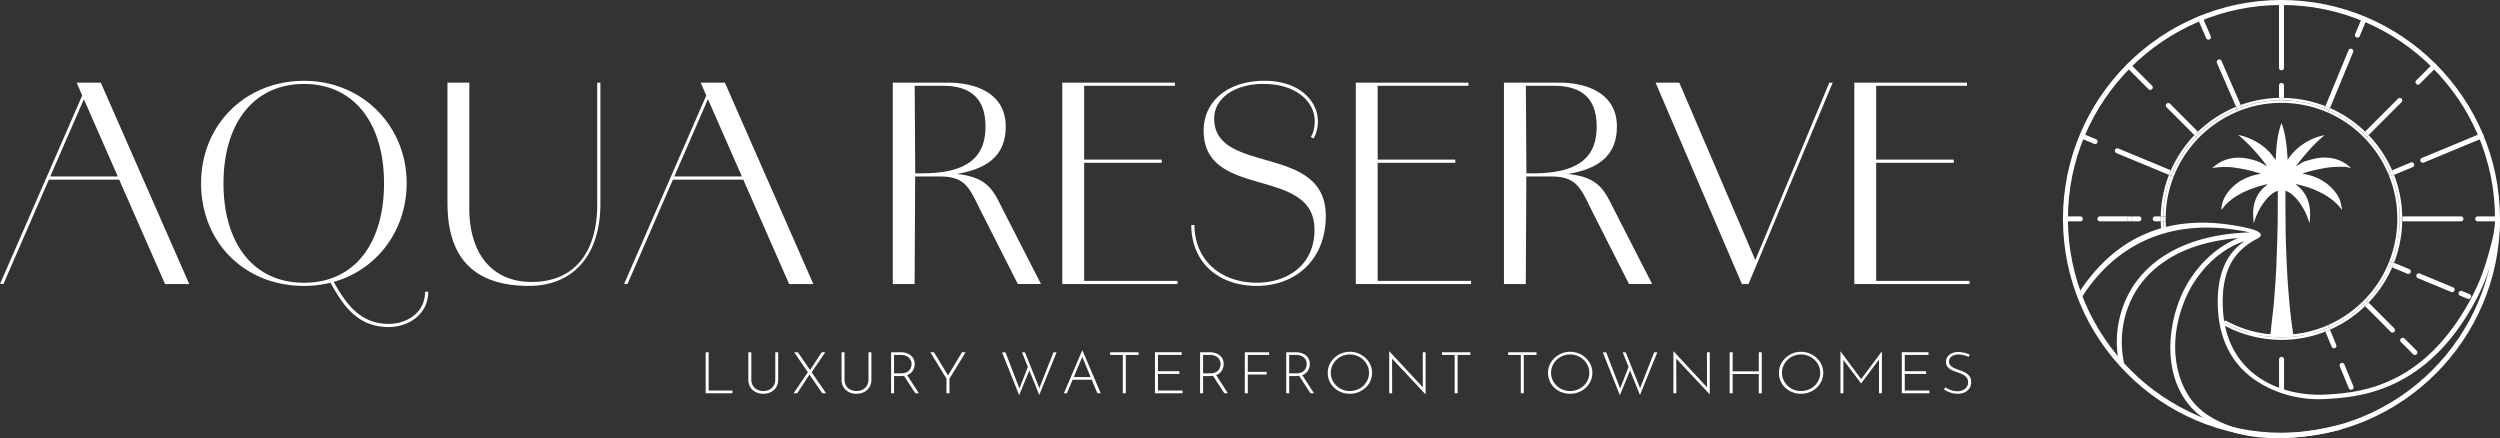<svg width="291" height="51" viewBox="0 0 291 51" fill="none" xmlns="http://www.w3.org/2000/svg"><rect x="0" y="0" width="291" height="51" fill="#333333" stroke="none"/><g clip-path="url(#clip0_153_90)" fill="#fff"><path d="M9.714 10.785l.275.246-9.592 22.03H0l9.714-22.276zm-4.107 9.758h9.468v.37H5.607v-.37zM8.916 9.62h2.817L22.03 33.065H19.21L8.916 9.62zM23.405 21.343c0-6.813 5.148-11.936 11.98-11.936 6.83 0 11.95 5.279 11.95 11.907s-4.993 11.968-11.95 11.968c-6.958 0-11.98-5.123-11.98-11.935v-.004zm21.296 0c0-6.965-3.46-11.57-9.313-11.57-5.852 0-9.374 4.573-9.374 11.57s3.493 11.57 9.374 11.57S44.7 28.34 44.7 21.343zm-6.282 11.476l.336-.152c1.286 2.24 2.879 5.033 6.495 5.033 2.023 0 4.227-1.226 4.227-3.745h.368c0 2.761-2.453 4.114-4.595 4.114-3.923 0-5.516-2.945-6.831-5.246v-.004zM52.085 23.673V9.62h2.543v14.668c0 4.942 2.42 8.531 7.261 8.531s7.63-3.285 7.63-9.052V9.62h.368v14.085c0 6.17-3.309 9.574-8.301 9.574-6.344 0-9.497-3.191-9.497-9.606h-.004zM82.354 10.785l.274.246-9.591 22.034h-.397l9.714-22.28zm-4.104 9.758h9.468v.37H78.25v-.37zM81.559 9.62h2.818l10.295 23.445h-2.817L81.559 9.62zM103.924 9.62h6.372c3.706 0 6.741 1.506 6.77 5.033.029 3.958-2.757 5.89-9.837 5.89h-.704l-.062 12.519h-2.543V9.62h.004zm3.37 10.554c5.607 0 7.445-2.087 7.416-5.525-.028-3.039-1.564-4.663-4.992-4.663h-3.248l.062 10.188h.766-.004zm6.983 4.602c-1.409-2.793-1.777-4.233-4.873-4.233h-2.208v-.369h2.421c5.299 0 5.881 1.78 7.171 4.327l4.382 8.56h-2.695l-4.198-8.285zM123.651 9.62h2.544v23.445h-2.544V9.62zm.95 0h12.164v.37h-12.164v-.37zm0 8.959h10.632v.369h-10.632v-.37zm0 14.117h12.471v.37h-12.471v-.37zM138.665 26.191h.369c0 3.897 2.85 6.69 7.232 6.719 3.493 0 6.741-1.965 6.741-6.169 0-7.486-12.901-3.405-12.901-11.538 0-3.437 2.818-5.8 7.11-5.8 4.013 0 6.188 2.363 6.188 4.697h-.369c0-2.056-1.9-4.266-5.79-4.328-3.461-.061-5.914 1.628-5.914 4.02 0 6.628 12.991 2.855 12.991 11.324 0 5.247-3.645 8.163-8.027 8.163-4.628 0-7.63-2.884-7.63-7.088zM153.404 14.1c0 .89-.246 1.595-.52 2.026l-.307-.185c.274-.43.458-1.013.458-1.841h.369zM157.815 9.62h2.544v23.445h-2.544V9.62zm.951 0h12.163v.37h-12.163v-.37zm0 8.959h10.631v.369h-10.631v-.37zm0 14.117h12.47v.37h-12.47v-.37zM175.064 9.62h6.373c3.706 0 6.74 1.506 6.769 5.033.029 3.958-2.756 5.89-9.836 5.89h-.705l-.061 12.519h-2.543V9.62h.003zm3.371 10.554c5.606 0 7.445-2.087 7.416-5.525-.029-3.039-1.564-4.663-4.992-4.663h-3.248l.061 10.188h.766-.003zm6.983 4.602c-1.409-2.793-1.778-4.233-4.874-4.233h-2.207v-.369h2.42c5.3 0 5.882 1.78 7.171 4.327l4.382 8.56h-2.695l-4.197-8.285zM192.712 9.62h2.756l9.038 21.083h-.368l8.793-21.083h.397l-9.804 23.445h-.766L192.708 9.62h.004zM215.842 9.62h2.543v23.445h-2.543V9.62zm.95 0h12.163v.37h-12.163v-.37zm0 8.959h10.631v.369h-10.631v-.37zm0 14.117h12.47v.37h-12.47v-.37zM82.487 41v4.46h2.764v.316h-3.11V41h.346zM87.631 44.878c.12.203.282.362.495.47.21.11.448.167.715.167.268 0 .51-.054.723-.166.21-.109.376-.268.498-.47.12-.203.181-.442.181-.717V41h.34v3.184c0 .34-.076.633-.228.882a1.498 1.498 0 01-.621.568 1.94 1.94 0 01-.893.2 1.91 1.91 0 01-.885-.2 1.522 1.522 0 01-.621-.568 1.646 1.646 0 01-.228-.883V41h.347v3.162c0 .275.058.514.177.716zM95.716 45.78l-1.492-2.183-1.427 2.182h-.426l1.662-2.457L92.44 41h.433l1.42 2.066L95.65 41h.412l-1.586 2.34 1.676 2.435h-.44l.003.004zM98.48 44.878c.12.203.282.362.495.47.21.11.448.167.715.167.267 0 .509-.054.723-.166a1.25 1.25 0 00.498-.47 1.39 1.39 0 00.181-.717V41h.339v3.184c0 .34-.076.633-.227.882a1.5 1.5 0 01-.622.568c-.263.134-.56.2-.892.2a1.91 1.91 0 01-.885-.2 1.523 1.523 0 01-.621-.568 1.646 1.646 0 01-.228-.883V41h.347v3.162c0 .275.058.514.177.716zM106.547 45.78l-1.323-2.034a2.18 2.18 0 01-.375.025h-.781v2.005h-.346V41h1.152c.264 0 .52.05.762.148.246.098.445.25.596.452.156.203.232.453.232.753s-.073.553-.214.792c-.14.235-.361.409-.661.514l1.366 2.12H106.547zm-.737-2.646a1.11 1.11 0 00.296-.767 1.01 1.01 0 00-.56-.908 1.339 1.339 0 00-.625-.141h-.853v2.138h.759c.459 0 .788-.108.983-.322zM112.399 41l-1.882 3.075v1.704h-.347v-1.704L108.288 41h.426l1.64 2.706L111.98 41h.419zM120.975 45.993l-1.16-2.873L118.63 46l-1.99-4.986h.397l1.626 4.211.979-2.518-.683-1.697h.347l1.676 4.172 1.64-4.172h.368l-2.026 4.979.011.004zM127.076 44.198h-2.225l-.668 1.581h-.347l2.131-4.986h.029l2.132 4.986h-.391l-.661-1.581zm-.126-.311l-.972-2.348-.993 2.348h1.969-.004zM132.527 41v.314h-1.484v4.462h-.347v-4.462h-1.47V41h3.305-.004zM137.549 41v.315h-2.764v1.895h2.486v.315h-2.486v1.932h2.865v.315h-3.212v-4.776h3.111V41zM142.516 45.78l-1.322-2.034a2.185 2.185 0 01-.376.025h-.78v2.005h-.347V41h1.153c.264 0 .52.05.762.148.246.098.444.25.596.452.155.203.231.453.231.753s-.072.553-.213.792a1.201 1.201 0 01-.661.514l1.366 2.12H142.516zm-.737-2.646a1.11 1.11 0 00.297-.767 1.016 1.016 0 00-.56-.908 1.339 1.339 0 00-.625-.141h-.853v2.138h.759c.459 0 .787-.108.982-.322zM147.721 41v.314h-2.478v1.972h2.197v.311h-2.197v2.182h-.347v-4.776h2.829l-.004-.003zM152.541 45.78l-1.322-2.034a2.193 2.193 0 01-.376.025h-.78v2.005h-.347V41h1.152c.264 0 .52.05.762.148.246.098.445.25.597.452.155.203.231.453.231.753s-.073.553-.213.792a1.204 1.204 0 01-.662.514l1.366 2.12H152.541zm-.737-2.646a1.11 1.11 0 00.296-.767 1.003 1.003 0 00-.56-.908 1.339 1.339 0 00-.625-.141h-.852v2.138h.758c.459 0 .788-.108.983-.322zM154.9 42.175a2.56 2.56 0 01.939-.893c.394-.22.82-.333 1.286-.333.466 0 .896.112 1.293.333.397.22.712.52.947.894.231.376.346.781.346 1.222 0 .442-.115.847-.346 1.223-.232.377-.546.67-.947.887a2.649 2.649 0 01-1.293.325c-.466 0-.9-.105-1.293-.314a2.421 2.421 0 01-.936-.876 2.315 2.315 0 01-.343-1.245c0-.456.115-.846.347-1.223zm.303 2.284a2.218 2.218 0 001.911 1.056c.405 0 .784-.094 1.127-.282a2.14 2.14 0 00.813-.77c.199-.327.3-.681.3-1.068s-.101-.742-.304-1.068a2.262 2.262 0 00-1.929-1.067c-.404 0-.78.098-1.123.293-.34.196-.607.456-.802.785-.195.33-.293.68-.293 1.064 0 .383.101.734.3 1.056zM165.94 41v4.891h-.015l-3.887-4.146.008 4.03h-.34v-4.877h.022l3.887 4.18-.007-4.078h.332zM171.152 41v.314h-1.484v4.462h-.347v-4.462h-1.47V41h3.305-.004zM178.854 41v.314h-1.485v4.462h-.347v-4.462h-1.47V41h3.305-.003zM180.537 42.175c.231-.372.546-.672.939-.893.394-.22.821-.333 1.287-.333.466 0 .895.112 1.293.333.397.22.711.52.946.894.231.376.347.781.347 1.222 0 .442-.116.847-.347 1.223-.231.377-.545.67-.946.887a2.652 2.652 0 01-1.293.325c-.466 0-.9-.105-1.294-.314a2.419 2.419 0 01-.935-.876 2.307 2.307 0 01-.344-1.245c0-.456.116-.846.347-1.223zm.307 2.284a2.218 2.218 0 001.911 1.056c.405 0 .784-.094 1.127-.282.344-.188.615-.445.813-.77.199-.327.3-.681.3-1.068s-.101-.742-.303-1.068a2.278 2.278 0 00-.813-.777 2.234 2.234 0 00-1.116-.29c-.405 0-.781.098-1.124.293-.34.196-.607.456-.802.785-.195.33-.293.68-.293 1.064 0 .383.102.734.3 1.056zM190.898 45.993l-1.159-2.873-1.185 2.88-1.991-4.986h.398l1.625 4.211.979-2.518-.682-1.697h.346l1.677 4.172 1.64-4.172h.368l-2.026 4.979.01.004zM199.019 41v4.891h-.014l-3.888-4.146.008 4.03h-.34v-4.877h.022l3.887 4.18-.007-4.078h.332zM205.07 45.78h-.347v-2.248h-3.041v2.247h-.347v-4.776h.347v2.222h3.041v-2.222h.347v4.776zM207.414 42.175c.231-.372.546-.672.939-.893.394-.22.82-.333 1.286-.333.466 0 .896.112 1.294.333.397.22.711.52.946.894.231.376.347.781.347 1.222 0 .442-.116.847-.347 1.223-.231.377-.545.67-.946.887a2.655 2.655 0 01-1.294.325c-.466 0-.899-.105-1.293-.314a2.419 2.419 0 01-.935-.876 2.307 2.307 0 01-.344-1.245c0-.456.116-.846.347-1.223zm.307 2.284a2.218 2.218 0 001.911 1.056c.405 0 .784-.094 1.127-.282.344-.188.614-.445.813-.77.199-.327.3-.681.3-1.068s-.101-.742-.303-1.068a2.278 2.278 0 00-.813-.777 2.235 2.235 0 00-1.117-.29c-.404 0-.78.098-1.123.293-.34.196-.607.456-.802.785-.195.33-.293.68-.293 1.064 0 .383.102.734.3 1.056zM219.054 40.895v4.884h-.34v-3.922l-2.073 2.764h-.015l-2.059-2.731v3.89h-.339v-4.885h.007l2.402 3.238 2.417-3.238zM224.48 41v.315h-2.764v1.895h2.485v.315h-2.485v1.932h2.865v.315h-3.212v-4.776h3.111V41zM228.572 41.343a2.415 2.415 0 00-.61-.08c-.333 0-.596.077-.795.232a.727.727 0 00-.3.597c0 .17.054.315.159.434.108.12.242.217.408.297.166.08.38.167.64.26.285.098.52.2.708.305.188.105.343.242.473.42.126.176.191.404.191.683s-.065.5-.198.702a1.327 1.327 0 01-.557.474 1.907 1.907 0 01-.82.166c-.534 0-1.065-.163-1.593-.492l.163-.267c.173.126.39.235.647.329.256.094.505.14.744.14.213 0 .415-.039.607-.118a1.13 1.13 0 00.469-.359.935.935 0 00.181-.575.842.842 0 00-.166-.532 1.264 1.264 0 00-.419-.347 4.75 4.75 0 00-.636-.264 6.117 6.117 0 01-.705-.286 1.413 1.413 0 01-.466-.365.866.866 0 01-.187-.572c0-.228.061-.423.18-.597s.289-.308.506-.405a1.79 1.79 0 01.722-.152c.228 0 .463.029.708.087.246.057.459.133.651.22l-.134.257a3.72 3.72 0 00-.567-.195l-.004.003zM271.405 40.36a.294.294 0 00.38.159.29.29 0 00.155-.38l-.73-1.762c-.177.08-.354.151-.534.224l.729 1.762v-.004zM265.806 11.4a.27.27 0 00.047-.152V9.942a.29.29 0 00-.289-.289.29.29 0 00-.289.29v1.306c0 .057.022.104.047.151h.484zM265.571 41.542a.29.29 0 00-.289.29v3.477c0 .16.134.054.293.054v.235a.29.29 0 00.289-.29v-3.476c0-.16-.134-.29-.293-.29zM258.585 7.091a.289.289 0 00-.383-.148c-.149.065-.214.235-.149.384l2.226 5.108c.177-.072.357-.145.542-.21l-2.236-5.13v-.004zM272.883 42.414a.289.289 0 10-.534.225l1.054 2.55a.294.294 0 00.38.16.29.29 0 00.155-.38l-1.055-2.551v-.004zM280.838 19.454a.29.29 0 10-.224-.535l-2.175.9c.08.178.152.355.224.536l2.175-.9zM280.22 31.868a.292.292 0 00.224-.539l-1.777-.738c-.069.18-.145.358-.221.535l1.778.738-.004.004zM279.62 25.717a.268.268 0 00.152.047h6.701a.29.29 0 000-.579h-6.701a.298.298 0 00-.148.047v.485h-.004zM273.898 6.085a.29.29 0 10-.534-.224l-2.684 6.491c.18.069.357.145.534.22l2.684-6.49v.003zM248.965 25.185h-1.076a.29.29 0 010 .58h1.076a.29.29 0 000-.58zM246.574 17.283a.29.29 0 10-.224.536l6.116 2.536c.072-.18.144-.358.22-.535l-6.116-2.537h.004zM256.8 4.447a.291.291 0 00.383.148.29.29 0 00.148-.384l-.957-2.2a.288.288 0 00-.383-.148.29.29 0 00-.148.384l.957 2.2zM274.295 4.36a.292.292 0 00.379-.16l.676-1.628a.29.29 0 10-.535-.224l-.675 1.628a.29.29 0 00.155.38v.004zM265.564 8.184a.29.29 0 00.289-.29V.29a.29.29 0 00-.289-.289.29.29 0 00-.289.29v7.605c0 .159.13.289.289.289zM281.748 18.763a.292.292 0 00.379.16l6.788-2.815a.29.29 0 00-.224-.536l-6.788 2.815a.29.29 0 00-.155.38v-.004zM281.451 9.856a.287.287 0 00.206-.087l1.897-1.9a.29.29 0 00-.408-.409l-1.897 1.9a.29.29 0 00.206.496h-.004zM247.599 25.475c0-.16.13-.29.289-.29h-3.457a.29.29 0 000 .58h3.457a.29.29 0 01-.289-.29zM243.983 16.209l-1.391-.58a.29.29 0 10-.224.536l1.391.58a.292.292 0 00.224-.54v.004zM250.085 10.384a.298.298 0 00.411 0 .29.29 0 000-.41l-2.507-2.51a.29.29 0 00-.408.409l2.507 2.51h-.003z"/><path d="M247.889 25.764a.29.29 0 10-.001-.58.29.29 0 00.001.58zM242.148 25.185h-1.734a.29.29 0 000 .58h1.734a.29.29 0 000-.58zM275.708 15.728l3.833-3.839a.29.29 0 000-.409.29.29 0 00-.408 0L275.3 15.32c.137.134.274.271.408.412v-.003zM285.537 33.445l-3.873-1.606a.29.29 0 00-.224.535l3.873 1.607a.292.292 0 00.224-.54v.004zM279.877 39.4a.29.29 0 00-.408 0 .29.29 0 000 .41l1.419 1.421a.29.29 0 00.412 0 .29.29 0 000-.409l-1.419-1.422h-.004zM275.708 35.225c-.134.138-.271.275-.412.41l2.987 2.991c.058.058.13.084.206.084a.299.299 0 00.206-.084.29.29 0 000-.408l-2.987-2.993zM255.836 15.322l-3.24-3.245a.29.29 0 00-.408 0 .29.29 0 000 .409l3.24 3.245c.134-.14.271-.275.408-.409zM251.511 25.185h-.643a.29.29 0 000 .58h.643a13.965 13.965 0 010-.58zM287.459 34.245l-.881-.366a.29.29 0 10-.224.536l.881.365a.292.292 0 00.224-.54v.005zM290.711 25.185h-2.309a.29.29 0 000 .58h2.309a.29.29 0 000-.58zM278.02 20.308s.008.01.011.018c-.003-.01-.011-.022-.014-.032v.014h.003zM251.866 24.07c.13-1.265.43-2.474.87-3.603l-.267-.108a14.069 14.069 0 00-.892 3.687c-.04.38-.058.76-.065 1.143h.289c.007-.37.025-.738.065-1.114v-.004zM255.626 15.934l-.198-.2a14.104 14.104 0 00-2.739 4.09l.264.108a13.726 13.726 0 012.673-3.998zM266.966 11.755c1.264.13 2.471.43 3.598.872l.112-.271a14.153 14.153 0 00-3.681-.89c-.397-.04-.795-.062-1.188-.07a.281.281 0 01-.485-.003 13.935 13.935 0 00-4.501.821l.116.265a13.695 13.695 0 016.029-.728v.004zM271.098 38.102l.112.271a14.151 14.151 0 003.23-1.979c.296-.242.581-.5.852-.76l-.205-.206a13.838 13.838 0 01-3.992 2.674h.003zM278.392 20.467a13.79 13.79 0 010 10.015l.271.112c.455-1.169.755-2.406.888-3.687.04-.398.062-.796.069-1.19a.283.283 0 01-.141-.242c0-.105.058-.192.141-.243a13.978 13.978 0 00-.954-4.877l-.267.112h-.007zM275.502 35.02l.206.205a13.892 13.892 0 002.734-4.092l-.271-.112a13.788 13.788 0 01-2.673 3.998h.004zM275.09 15.525l.206-.206a13.874 13.874 0 00-4.085-2.739l-.112.271a13.691 13.691 0 013.991 2.678v-.004z"/><path d="M278.172 19.932l.007-.004.264-.108a14.181 14.181 0 00-1.977-3.235 14.368 14.368 0 00-.758-.854l-.206.207a13.787 13.787 0 012.67 3.998v-.004zM260.395 12.692l-.116-.26a14.169 14.169 0 00-4.443 2.89l.199.2a13.81 13.81 0 014.356-2.83h.004zM251.801 25.768h-.289c.007.369.025.738.061 1.103.015.16.159.275.318.26a.272.272 0 00.13-.05l-.159-.239c-.036-.354-.05-.712-.058-1.074h-.003zM264.162 39.194a13.622 13.622 0 01-5.126-1.574l-.159-.238a.297.297 0 00-.098.101.293.293 0 00.12.394 14.007 14.007 0 005.234 1.607 13.883 13.883 0 006.542-.886l-.112-.276c-1.972.771-4.15 1.1-6.401.872zM251.801 25.185h-.29a18.62 18.62 0 000 .58h.29c-.004-.193 0-.388 0-.58zM252.957 19.932l-.264-.109c-.076.177-.152.355-.22.536l.267.108c.069-.18.144-.358.22-.535h-.003zM275.708 35.225l-.206-.206c-.134.141-.271.275-.408.409l.206.206c.141-.134.278-.271.411-.409h-.003z"/><path d="M256.038 15.525l-.199-.199c-.141.134-.275.271-.408.409l.198.199c.134-.141.271-.275.409-.409zM270.563 38.322l.112.275c.181-.068.358-.144.535-.224l-.112-.271c-.177.08-.354.152-.535.22zM265.564 11.538a.286.286 0 00.242-.138h-.484a.284.284 0 00.242.142v-.004zM278.172 31.021l.271.112c.076-.177.152-.354.22-.535l-.271-.112c-.068.18-.144.358-.22.535zM275.502 15.934l.206-.206a15.59 15.59 0 00-.408-.413l-.206.206c.141.134.274.272.408.41v.003zM278.172 19.932c.076.177.152.354.22.535h.007l.268-.112c-.069-.18-.145-.358-.224-.535l-.264.108-.007.004zM271.102 12.848l.112-.272c-.177-.076-.354-.152-.535-.22l-.112.27c.181.07.362.146.535.222zM260.937 12.486l-.116-.264c-.18.065-.361.137-.542.21l.116.26c.181-.072.358-.145.542-.21v.004zM279.479 25.475c0 .105.059.191.142.242v-.485a.284.284 0 00-.142.243zM252.148 26.813a13.976 13.976 0 01-.058-1.045h-.289c.007.361.025.72.058 1.074l.159.24a.289.289 0 00.13-.269z"/><path d="M278.171 19.932a13.786 13.786 0 00-2.669-3.998l-.206.206a13.535 13.535 0 012.72 4.157.29.29 0 01.155-.362v-.003zM252.956 19.932l.271.112a13.498 13.498 0 012.612-3.9l-.21-.21a13.808 13.808 0 00-2.673 3.998zM264.162 39.194a13.64 13.64 0 006.401-.872l-.108-.264c-1.965.77-4.1 1.068-6.264.847a13.376 13.376 0 01-5.018-1.538.282.282 0 00-.296.018l.159.239a13.753 13.753 0 005.126 1.574v-.004zM274.075 35.945a13.531 13.531 0 01-3.085 1.892l.109.265a13.743 13.743 0 003.991-2.674l-.206-.206c-.26.25-.527.492-.809.72v.003zM279.263 26.878a13.694 13.694 0 00-.871-6.41.268.268 0 01-.104.021.294.294 0 01-.257-.16 13.439 13.439 0 01.943 6.52 13.698 13.698 0 01-.845 3.524l.267.11c.441-1.133.741-2.338.871-3.605h-.004zM277.908 30.909a13.395 13.395 0 01-2.608 3.904l.202.202a13.767 13.767 0 002.673-3.998l-.267-.108zM256.038 15.525l.21.21a13.494 13.494 0 014.266-2.768l-.119-.271a13.8 13.8 0 00-4.357 2.829zM251.866 24.07c-.04.373-.058.746-.065 1.115h.289a13.492 13.492 0 01.914-4.61l-.271-.111a13.789 13.789 0 00-.871 3.603l.004.004zM271.102 12.848l-.109.267a13.354 13.354 0 013.898 2.613l.202-.203a13.763 13.763 0 00-3.991-2.677zM266.966 11.755a13.695 13.695 0 00-6.029.727l.119.272a13.315 13.315 0 015.881-.71c1.224.127 2.402.417 3.518.847l.109-.268a13.753 13.753 0 00-3.598-.872v.004zM274.888 35.222l.206.206c.14-.134.274-.271.408-.409l-.202-.203c-.134.138-.271.276-.412.41v-.004z"/><path d="M252.736 20.467l.271.113c.069-.181.145-.359.221-.536l-.271-.112c-.076.177-.152.355-.221.535zM251.801 25.768h.289a13.965 13.965 0 010-.58h-.289c-.004.196-.004.388 0 .58zM260.395 12.692l.119.271c.18-.072.357-.144.542-.21l-.12-.27c-.18.064-.361.137-.541.21zM270.563 12.627l-.108.268c.181.068.358.144.535.22l.108-.267c-.177-.076-.354-.152-.535-.221zM270.455 38.058l.108.264c.181-.068.358-.144.535-.22l-.108-.264c-.177.08-.354.151-.535.224v-.004zM255.626 15.934l.21.21c.133-.141.27-.275.408-.41l-.21-.209c-.141.134-.274.271-.408.409zM275.09 15.525l-.202.203c.137.133.274.271.408.412l.206-.206a15.429 15.429 0 00-.408-.409h-.004zM278.287 20.49a.274.274 0 00.105-.023c-.069-.18-.145-.358-.221-.535a.288.288 0 00-.155.362c.004.01.011.021.015.032.05.098.148.16.256.16v.003zM278.392 30.486l-.267-.109c-.069.181-.145.358-.221.536l.268.108c.076-.177.151-.355.22-.535z"/><path d="M265.564 50.953c-14.027 0-25.435-11.43-25.435-25.475C240.129 11.433 251.541 0 265.564 0 279.588 0 291 11.43 291 25.475c0 14.045-11.412 25.474-25.436 25.474v.004zm0-50.374c-13.705 0-24.857 11.169-24.857 24.896s11.152 24.895 24.857 24.895c13.706 0 24.858-11.168 24.858-24.895S279.27.579 265.564.579z"/><path d="M290.718 25.779a.29.29 0 00-.304.275c-.043.825-.386 2.33-.997 4.352a23.44 23.44 0 01-1.752 4.28c-5.516 10.348-12.907 11.01-16.878 11.238-5.183.3-11.444-2.203-12.015-9.584-.231-3.003.34-5.304 1.705-6.835a7.49 7.49 0 012.132-1.65c.271-.14 1.08-.499.05-.987-.379-.181-1.123-.344-1.535-.43-.39-.084-.784-.156-1.181-.218a27.494 27.494 0 00-1.153-.16 25.06 25.06 0 00-1.127-.1 18.874 18.874 0 00-1.098-.04 19.453 19.453 0 00-2.117.094 16.559 16.559 0 00-2.973.575 15.855 15.855 0 00-1.846.673c-.3.134-.592.271-.881.42a16.33 16.33 0 00-.856.477c-.282.167-.56.348-.828.536-.267.188-.542.387-.802.59a14.83 14.83 0 00-.773.647 23.05 23.05 0 00-.748.702 21.397 21.397 0 00-2.716 3.365c-.04.058-.076.12-.116.177a.291.291 0 00.488.315c1.709-2.652 3.844-4.682 6.343-6.035 3.718-2.008 8.125-2.478 13.125-1.404-8.725.282-12.391 4.226-13.836 6.686a12.082 12.082 0 00-1.373 8.546.286.286 0 00.282.228c.022 0 .04 0 .061-.007a.291.291 0 00.224-.344 11.506 11.506 0 011.304-8.13c1.304-2.228 4.53-5.72 12.023-6.324-3.067 1.212-5.426 3.922-6.622 6.65-1.752 3.99-2.07 9.592 1.17 13.105.459.499.99.947 1.575 1.335 2.486 1.642 5.47 2.21 8.41 2.21 2.59 0 5.148-.441 7.298-.977a.288.288 0 00.209-.35.287.287 0 00-.35-.21c-8.1 2.019-12.763.488-15.249-1.155a7.878 7.878 0 01-1.466-1.244c-2.207-2.395-3.392-7.182-1.066-12.479 1.214-2.764 3.663-5.51 6.846-6.538a6.26 6.26 0 00-1.25 1.064c-1.478 1.654-2.103 4.1-1.857 7.272.26 3.369 1.73 6.068 4.245 7.808 1.983 1.371 4.598 2.269 7.431 2.269.317 0 .639-.011.96-.03 3.794-.22 11.676-.839 17.344-11.476a24.233 24.233 0 001.795-4.385c.434-1.44.965-3.39 1.019-4.49a.291.291 0 00-.274-.304v-.003z"/><path d="M270.603 15.72c-1.275 1.042-2.333 2.28-3.323 3.579l.018.025c.029-.015.058-.025.083-.04.332-.217.665-.434 1.044-.546.726-.217 1.452-.409 2.211-.398a4.78 4.78 0 011.441.242c.52.174.972.46 1.395.8.054.043.112.087.159.152-.029 0-.062.003-.091 0-.245-.044-.484-.12-.733-.12-.773-.003-1.55.018-2.312.167-.477.094-.954.188-1.427.304-.329.08-.647.188-.972.282-.011 0-.021.01-.058.032.055.019.091.037.127.044.6.105 1.17.282 1.716.543a5.5 5.5 0 011.712 1.291c.351.391.639.825.806 1.32.076.232.115.471.169.71.019.087.029.177.04.268-.007.003-.014.01-.021.014-.033-.032-.066-.061-.094-.098a5.963 5.963 0 00-.871-.908 7.83 7.83 0 00-1.532-.984 10.436 10.436 0 00-1.647-.662c-.354-.108-.715-.192-1.073-.286-.04-.01-.087-.003-.13-.007 0 .007-.004.015-.007.025.065.055.13.105.195.16a3.798 3.798 0 011.275 1.885c.224.727.22 1.465.148 2.21l-.021.188c-.008 0-.019 0-.026.004-.043-.123-.09-.246-.13-.369a5.994 5.994 0 00-.361-.894c-.365-.694-.78-1.353-1.362-1.881a2.947 2.947 0 00-.813-.532c-.097-.043-.112-.032-.112.08 0 .26-.007.524-.003.785.007 1.396.007 2.793.032 4.19.018 1.016.062 2.03.105 3.042.036.829.079 1.657.134 2.486.047.702.108 1.404.166 2.106.032.401.068.803.112 1.2.054.49.112.974.173 1.463.043.336.098.669.141 1.005.011.087.054.41.134.41.603 0 1.206-.301 1.806-.301h.126c.091.007.145.065.145.144 0 .084-.058.145-.152.149h-6.986c-.08-.007-.127-.054-.127-.141s.044-.141.127-.152c.032-.004.068 0 .101 0 .686 0 .769.3 1.452.3.087 0 .762-.065.773-.152.054-.383.108-1.067.155-1.45a98.6 98.6 0 00.167-1.426c.043-.409.083-.818.112-1.23.057-.731.108-1.466.158-2.197a46.52 46.52 0 00.091-1.624c.054-1.483.112-2.967.144-4.45.029-1.371.018-2.743.026-4.117 0-.152-.029-.163-.17-.095-.542.26-.965.662-1.33 1.133a7.485 7.485 0 00-1.127 2.058c-.05.142-.097.283-.144.424-.007.018-.022.032-.04.065-.007-.033-.014-.047-.014-.065-.015-.43-.062-.865-.04-1.295.043-.883.314-1.69.881-2.381.203-.25.437-.463.694-.659a.172.172 0 00.065-.086c-.036 0-.072-.008-.105 0-.383.1-.766.188-1.141.31-.394.131-.788.276-1.167.442-.882.38-1.691.872-2.37 1.563-.163.163-.303.348-.455.525l-.105.112c-.004-.04-.011-.062-.011-.08a3.683 3.683 0 01.766-1.953c.546-.699 1.214-1.249 2.023-1.61a6.4 6.4 0 011.622-.503c.043-.008.083-.022.127-.037V20.2c-.058-.021-.116-.047-.174-.065-.448-.123-.896-.256-1.347-.361-.416-.095-.835-.16-1.257-.228a7.715 7.715 0 00-1.5-.109c-.372.01-.744.054-1.116.087-.047.003-.094.022-.141.029a.17.17 0 01-.04-.011c.022-.025.037-.043.055-.058.303-.228.599-.467.939-.644.314-.163.647-.282.99-.365a4.723 4.723 0 011.687-.084c.202.026.401.066.599.109.47.105.936.224 1.366.445.22.116.433.25.647.373.014.007.028.018.047.029.007-.116-.795-1.115-1.521-1.91a17.625 17.625 0 00-1.778-1.708c.011-.026 0 .003.011-.022a7.506 7.506 0 012.146.84 6.23 6.23 0 011.987 1.823c.04.054.072.112.108.166.015.022.04.036.076.073.007-.058.015-.095.015-.127.036-.543.057-1.09.115-1.632a11.26 11.26 0 01.358-1.928c.047-.167.101-.333.152-.496.01-.029.032-.05.065-.076.494 1.371.61 2.804.697 4.248a6.34 6.34 0 011.875-1.874 6.73 6.73 0 012.442-.995l.003-.008z"/></g><defs><clipPath id="clip0_153_90"><path fill="#fff" d="M0 0h291v51H0z"/></clipPath></defs></svg>